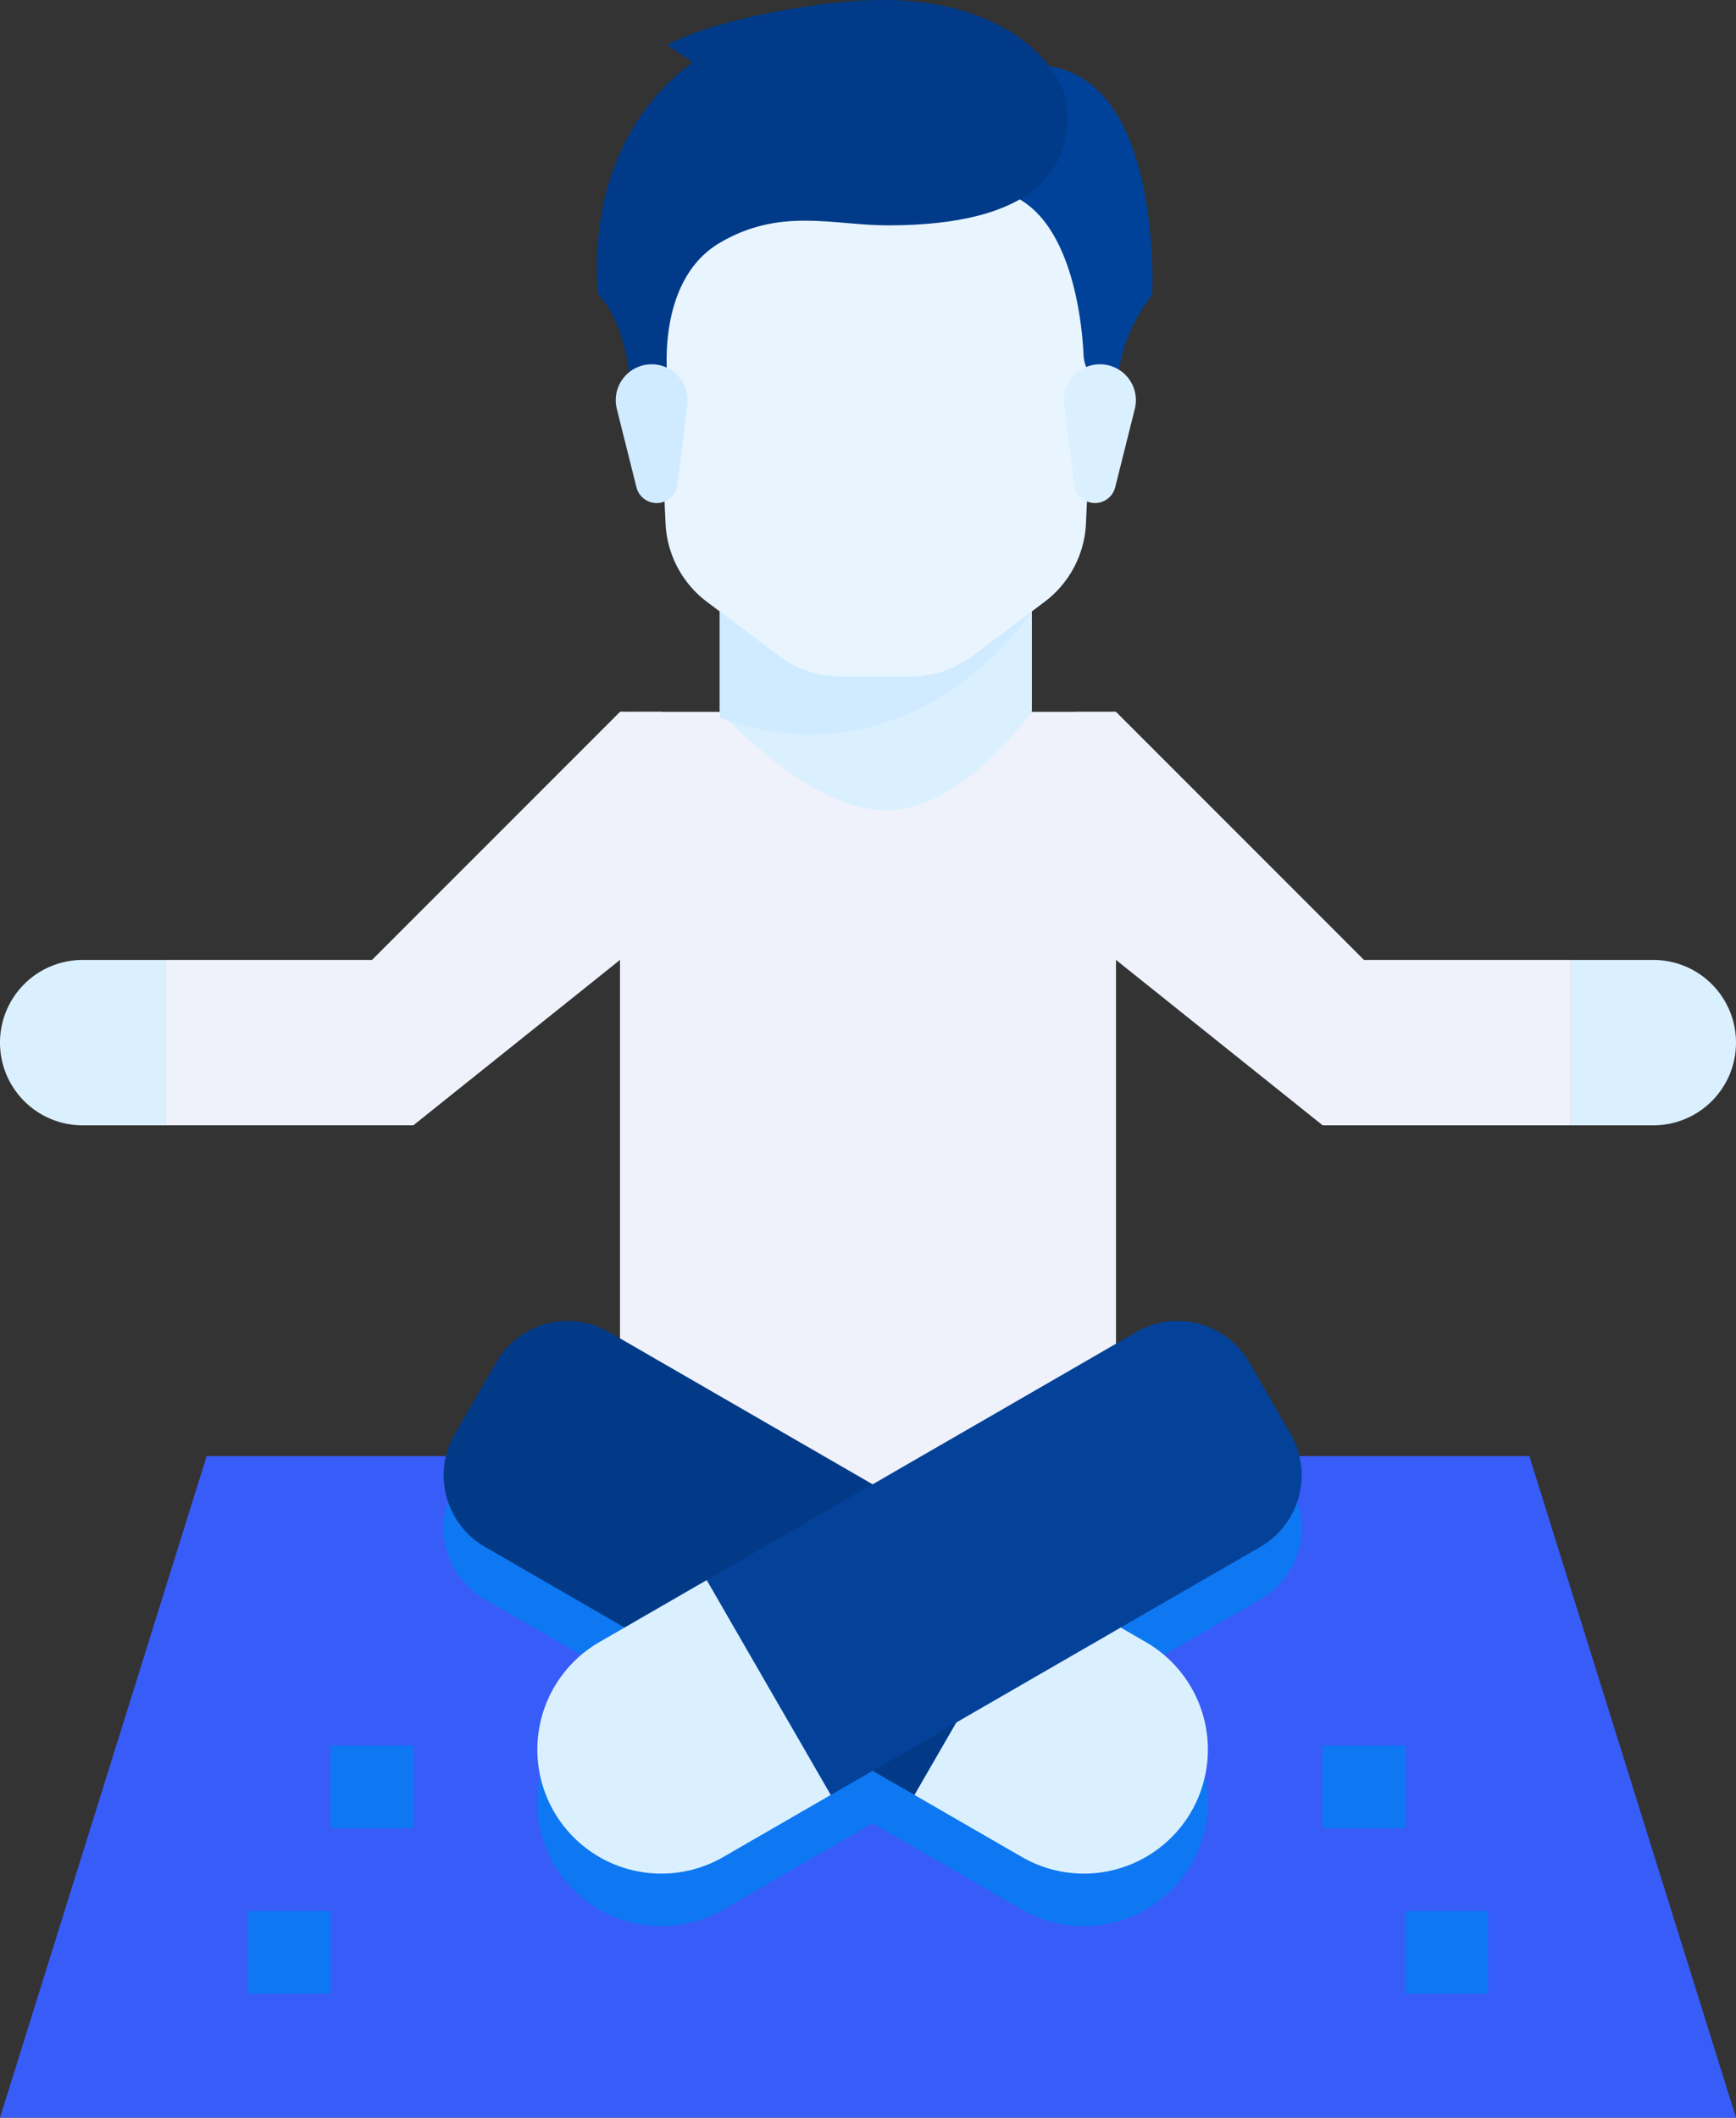 <svg xmlns="http://www.w3.org/2000/svg" width="79.615" height="97.085" viewBox="0 0 79.615 97.085"><rect x="0" y="0" width="79.615" height="97.085" fill="#333333" stroke="none"/><defs><style>.a{fill:#fdc9a6;}.b{fill:#f6bb92;}.c{fill:#385cf8;}.d{fill:#0e78f2;}.e{fill:#eff2fa;}.f{fill:#033a88;}.g{fill:#dbf0ff;}.h{fill:#04429a;}.i{fill:#d0ebff;}.j{fill:#e8f5ff;}.k{fill:#00429a;}.l{fill:#003a88;}</style></defs><g transform="translate(-45.176 0.409)"><rect class="a" width="7.582" height="9.666" transform="translate(81.192 22.747)"/><path class="b" d="M235.921,124.957a6.589,6.589,0,0,0,7.582,0V120.47h-7.582v4.487Z" transform="translate(-154.729 -97.723)"/><path d="M215.282,0A9.479,9.479,0,0,0,205.8,9.478v1.9l9.478-3.791,9.478,3.791v-1.9A9.479,9.479,0,0,0,215.282,0Z" transform="translate(-130.298)"/><path class="c" d="M124.791,381.7H45.176l9.478-30.329h60.659Z" transform="translate(0 -285.027)"/><g transform="translate(65.519 62.554)"><path class="d" d="M216.837,343.174l5.687,9.85,19.7-11.374a3.791,3.791,0,0,0,1.388-5.179l-1.9-3.283a3.791,3.791,0,0,0-5.179-1.388Z" transform="translate(-204.767 -331.292)"/><path class="d" d="M176.448,404.831h0a5.685,5.685,0,0,0,7.768,2.081l4.925-2.843-5.687-9.85-4.925,2.843A5.689,5.689,0,0,0,176.448,404.831Z" transform="translate(-171.386 -382.337)"/><path class="d" d="M180.2,343.174l-5.687,9.85-19.7-11.374a3.791,3.791,0,0,1-1.388-5.179l1.9-3.283A3.791,3.791,0,0,1,160.5,331.8Z" transform="translate(-152.914 -331.292)"/><path class="d" d="M279.987,404.831h0a5.685,5.685,0,0,1-7.768,2.081l-4.925-2.843,5.687-9.85,4.925,2.843A5.689,5.689,0,0,1,279.987,404.831Z" transform="translate(-245.697 -382.337)"/></g><rect class="e" width="22.747" height="36.016" transform="translate(73.61 32.225)"/><path class="f" d="M180.2,330.444l-5.687,9.85-19.7-11.374a3.791,3.791,0,0,1-1.388-5.179l1.9-3.283a3.791,3.791,0,0,1,5.179-1.388Z" transform="translate(-87.395 -258.412)"/><path class="g" d="M279.987,392.1h0a5.685,5.685,0,0,1-7.768,2.081l-4.925-2.843,5.687-9.85,4.925,2.843A5.689,5.689,0,0,1,279.987,392.1Z" transform="translate(-180.178 -309.458)"/><path class="h" d="M216.837,330.444l5.687,9.85,19.7-11.374a3.791,3.791,0,0,0,1.388-5.179l-1.9-3.283a3.791,3.791,0,0,0-5.179-1.388Z" transform="translate(-139.248 -258.412)"/><path class="g" d="M176.448,392.1h0a5.685,5.685,0,0,0,7.768,2.081l4.925-2.843-5.687-9.85-4.925,2.843A5.689,5.689,0,0,0,176.448,392.1Z" transform="translate(-105.867 -309.458)"/><path class="e" d="M308.092,170.667l11.374,11.374h9.478v7.582H317.57l-9.478-7.582h-1.9V170.667Z" transform="translate(-211.735 -138.442)"/><path class="g" d="M426.667,238.485h3.791a3.79,3.79,0,0,0,3.791-3.791h0a3.79,3.79,0,0,0-3.791-3.791h-3.791Z" transform="translate(-309.458 -187.304)"/><path class="e" d="M106.185,170.667,94.811,182.04H85.333v7.582H96.707l9.478-7.582,1.918.023v-11.4Z" transform="translate(-32.575 -138.442)"/><path class="g" d="M52.759,238.485H48.968a3.79,3.79,0,0,1-3.791-3.791h0a3.79,3.79,0,0,1,3.791-3.791h3.791Z" transform="translate(-0.001 -187.304)"/><g transform="translate(56.55 79.615)"><rect class="d" width="3.791" height="3.791" transform="translate(53.077 7.582)"/><rect class="d" width="3.791" height="3.791" transform="translate(0 7.582)"/><rect class="d" width="3.791" height="3.791" transform="translate(49.285)"/><rect class="d" width="3.791" height="3.791" transform="translate(3.791)"/></g><g transform="translate(62.203 -0.409)"><path class="g" d="M237.946,144.586V139.02H223.633v5.566s4.038,4.548,7.617,4.548S237.946,144.586,237.946,144.586Z" transform="translate(-207.65 -111.983)"/><path class="i" d="M223.633,139.02v5.873c9.015,3.248,14.313-4.881,14.313-4.881v-.992Z" transform="translate(-207.65 -111.983)"/><path class="j" d="M207.28,44.985l.693,15.244a4.771,4.771,0,0,0,1.9,3.6l3.288,2.466a4.77,4.77,0,0,0,2.862.954h3.181a4.771,4.771,0,0,0,2.862-.954l3.288-2.466a4.771,4.771,0,0,0,1.9-3.6l.693-15.244Z" transform="translate(-194.477 -36.236)"/><path class="k" d="M285.216,15.853l.745,5.268c3.4.681,3.893,6.021,3.964,7.546a1.569,1.569,0,0,0,.251.777l1.3,2.014a7.617,7.617,0,0,1,1.59-5.566S293.764,12.672,285.216,15.853Z" transform="translate(-257.257 -12.372)"/><path class="g" d="M308.056,87.916l-.9,3.592a.956.956,0,0,1-.927.724h0a.956.956,0,0,1-.949-.837l-.459-3.674a1.646,1.646,0,0,1,1.633-1.85h0A1.646,1.646,0,0,1,308.056,87.916Z" transform="translate(-273.039 -69.17)"/><path class="l" d="M197.857,2.057l1.176.8c-5.317,3.926-4.324,10.66-4.324,10.66,1.59,1.59,1.59,5.566,1.59,5.566l1.59-1.59s-.614-4.594,2.386-6.361c2.783-1.64,5.218-.8,7.7-.8,6.659,0,8.523-2.51,8.2-5.566C216.011,3.192,213.593-.1,207.432,0,204.945.045,200.275.8,197.857,2.057Z" transform="translate(-184.293 0)"/><path class="i" d="M199.152,87.916l.9,3.592a.956.956,0,0,0,.927.724h0a.956.956,0,0,0,.949-.837l.459-3.674a1.646,1.646,0,0,0-1.633-1.85h0A1.646,1.646,0,0,0,199.152,87.916Z" transform="translate(-187.891 -69.17)"/></g></g></svg>
